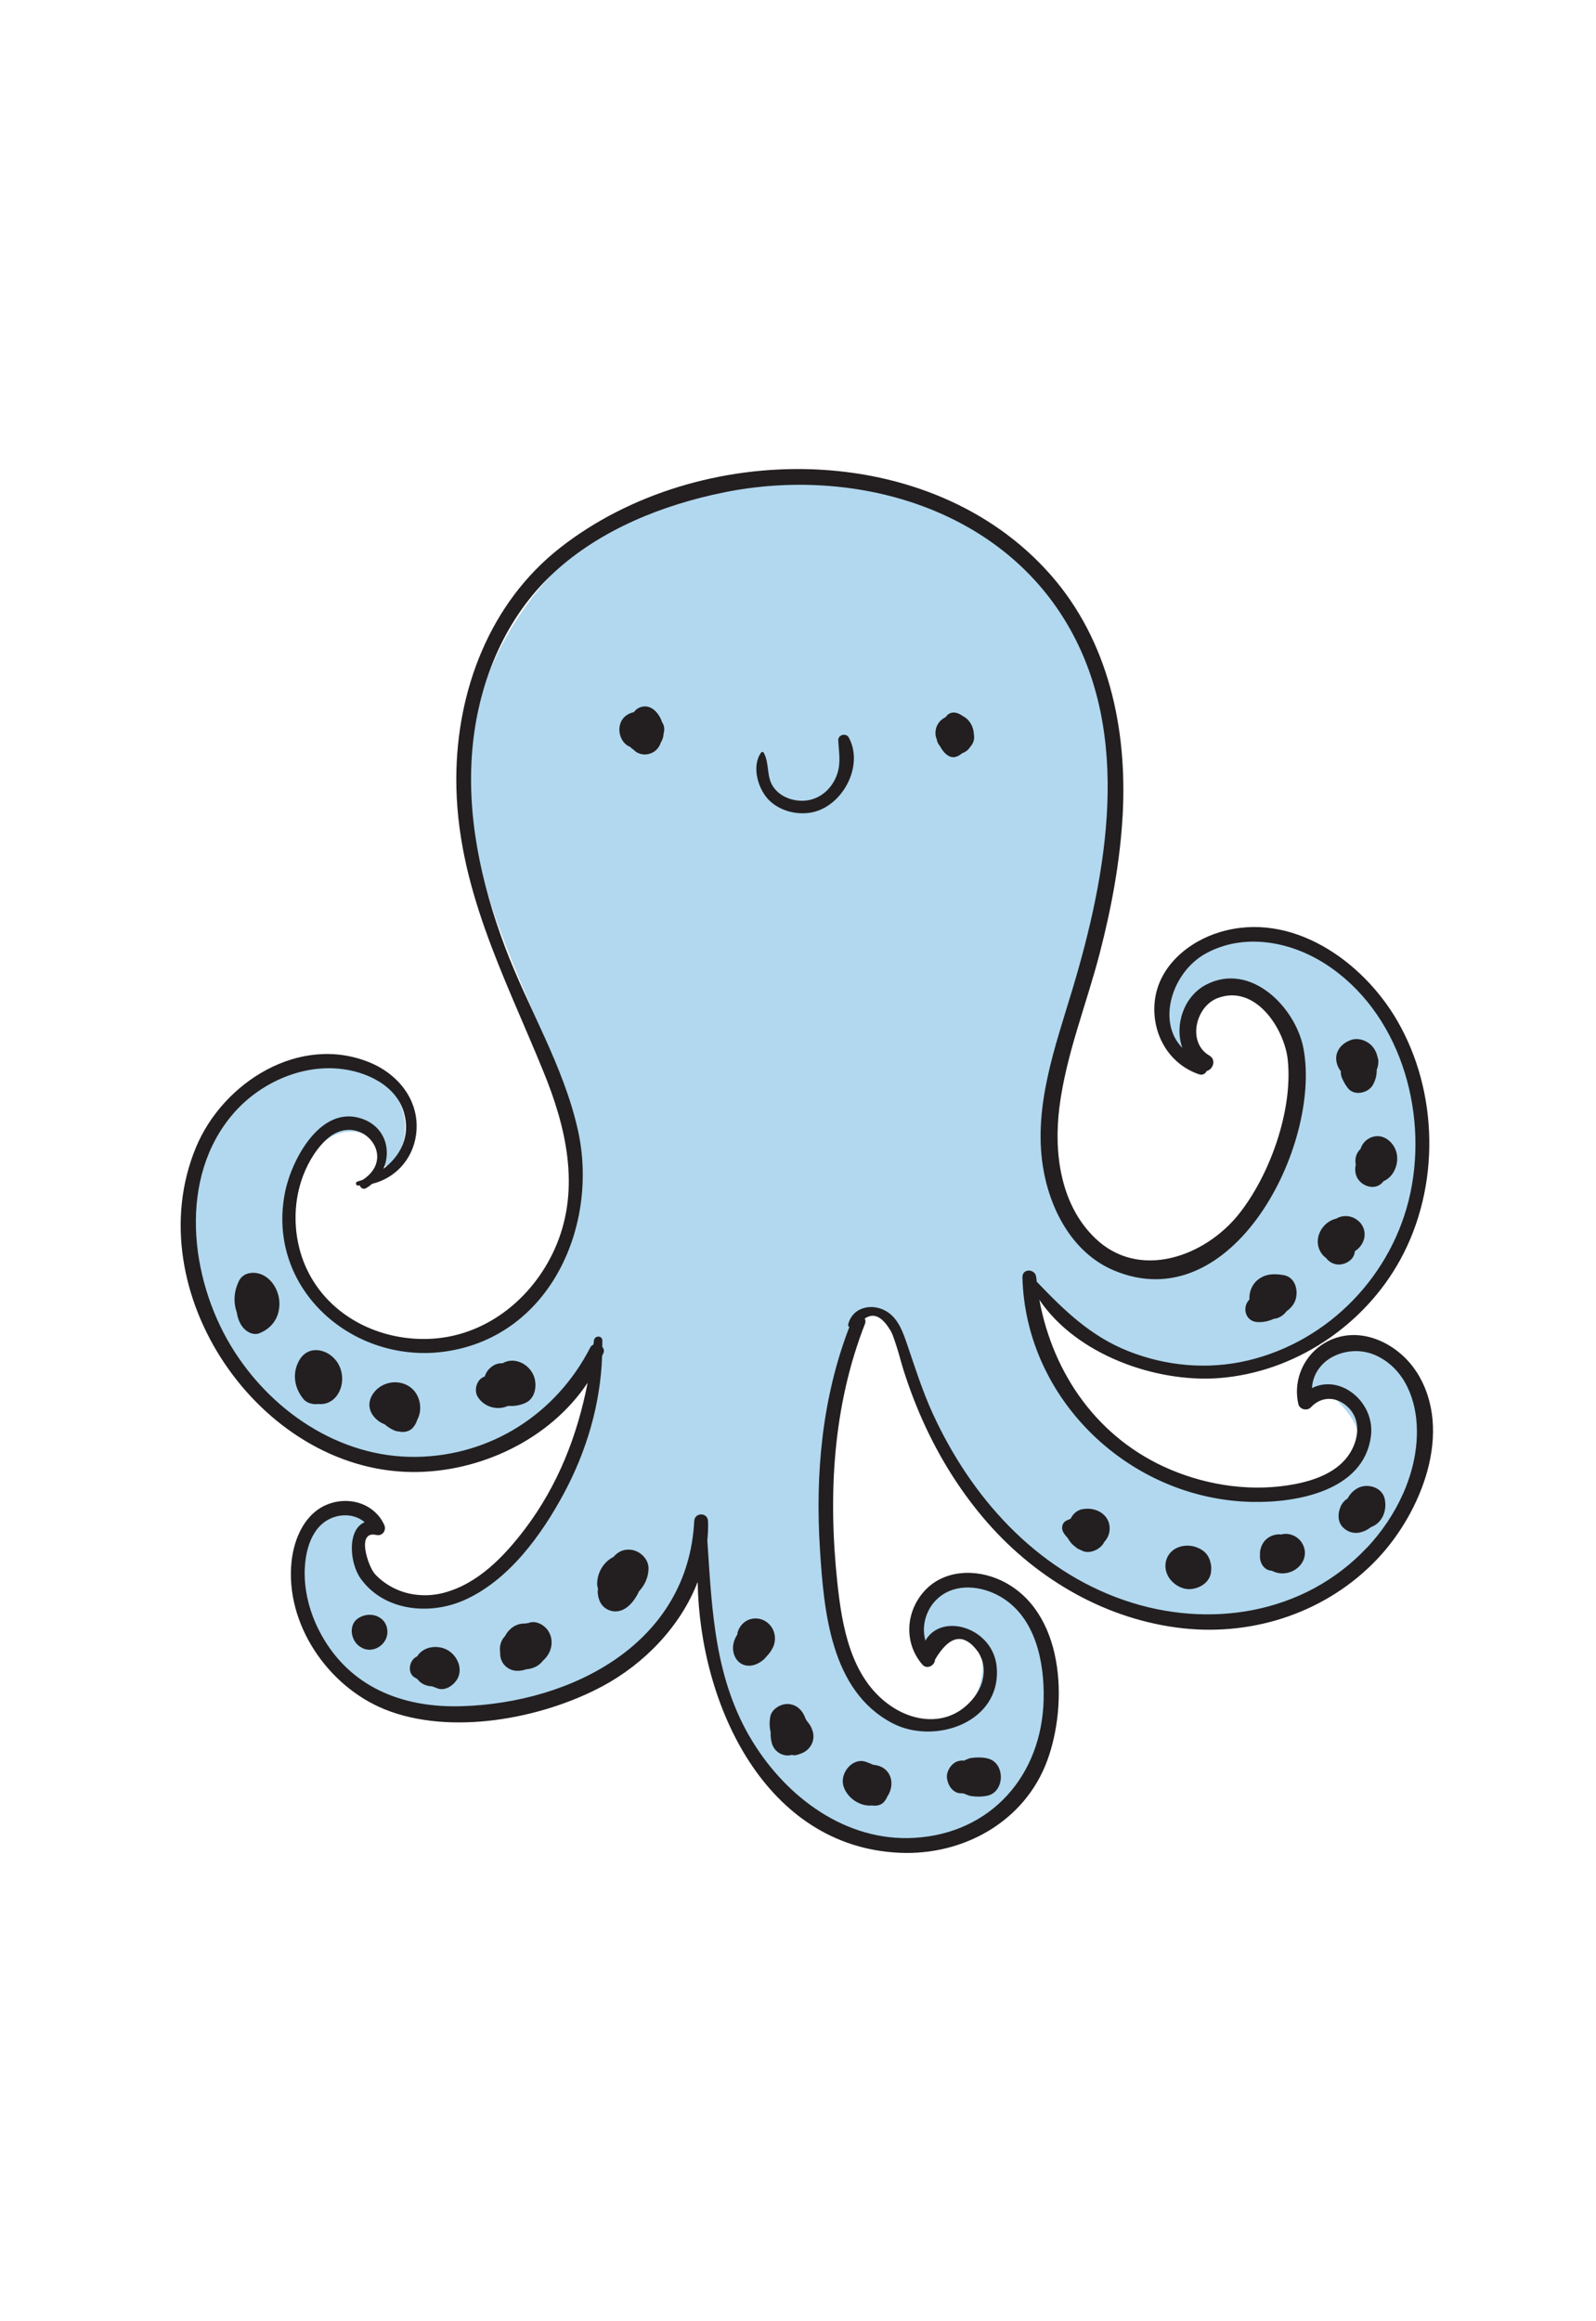 <?xml version="1.0" encoding="UTF-8"?><svg id="Layer_2" xmlns="http://www.w3.org/2000/svg" width="339.28" height="493.3" viewBox="0 0 339.28 493.3"><defs><style>.cls-1{fill:none;}.cls-2{fill:#b1d8ef;}.cls-3{fill:#231f20;}</style></defs><g id="Layer_1-2"><g><rect class="cls-1" width="339.28" height="493.3"/><g><path class="cls-2" d="M280.17,290.93c-.45,.17-.84,.47-1.08,.89-.25,.43-.49,.86-.74,1.29-1.15,2,1.8,4.51,3.32,2.56,.08-.11,.17-.18,.25-.28,4.16,4.17,8.77,7.91,6.27,14.97-1.72,4.86-10.23,7.02-14.48,7.83-1.84,.36-3.58,.55-5.29,.67-10.93-1.21-21.55-4.68-30.68-11.08-11.27-7.89-16.52-21.92-20.3-34.93l.78,.21c.69,.67,1.51,.88,2.26,.75,.67,.6,1.41,1.19,2.28,1.8,.24,.17,.49,.27,.74,.35,1.63,1.82,3.43,3.49,5.35,5.04,18.7,20.42,53.61,9.19,67.54-12.86,10.1-15.98,6.71-41.67-6.22-56.71-1.36-2.2-3.58-4.1-5.55-5.3-4.23-3.28-9.15-5.53-14.67-6.36-1.85-.46-3.66-.68-5.34-.54-5.24,.44-10.45,2.66-13.74,6.87-2.98,3.8-2.99,6.83-2.48,10.28-.14,.07-.25,.18-.28,.37-.42,2.69,.04,4.12,1.41,6.56,.89,1.58,3.16,.78,3.26-.88,.2-3.37-.51-5.93,.48-8.93,.94-.41,1.79-.99,2.92-1.6,5.77-3.1,11.39-1.4,15.62,3.4,.98,1.11,1.76,2.31,2.48,3.56,1.23,13.01-.93,27.63-8.51,37.92-4.47,6.07-12.09,13.93-19.9,14.6-4.16,.36-9.83-2.92-14.69-5.81-.08-.45-.26-.9-.57-1.34-10.67-14.84-9.38-29.12-4.35-45.82,2.39-7.94,5.63-16.2,6.31-24.53,4.7-12.83,6.1-26.87,3.53-39.75-5.01-25.16-23.83-43.79-46.95-48.84-5.73-3.63-15.1-4.54-22.16-3.14-30.13-4.83-61.13,22.46-66.29,52.3-3.52,20.35,3.06,38.02,10.89,56.45,1.92,4.53,3.77,9.1,5.62,13.66-.15,.28-.21,.62-.14,.99,3.47,17.85,10.94,35.18-3.61,50.56-9.02,9.53-21.32,12.15-32.69,9.25-4.06-2.38-8.22-4.66-12.27-7-2.14-2.92-4.17-5.7-5.54-8.91-.17-2.03-.46-4.01-.49-5.48-.06-4.26,.2-8.48,.67-12.69,2.89-7.59,8.96-14.05,17.28-8.92-.08,.9,.02,1.63,.24,4.16,.1,1.12,1.42,1.82,2.29,.95,4.65-4.62,3.96-12.31-.66-16.92-6.12-6.11-15.97-5.01-23.21-2.03-15.63,6.44-20.07,22.6-17,37.68,1.68,29,32.92,52.85,60.95,41.08,10.05-4.22,17.99-10.35,24.28-18.2-1.63,9.14-3.23,18.19-7.25,26.82-1.35,1.88-2.53,4.03-3.54,6.36-1.7,2.52-3.79,5.04-6.11,7.37-2.05,1.6-4.08,3.38-6.03,5.19-10.87,7.93-23.76,9.99-27.99-7.28,.89-.11,1.71-.69,2.2-1.41,.24-.36,.48-.72,.73-1.07,.77-1.14,.24-2.93-.94-3.57l-1.16-.63c-.93-.51-2.08-.37-2.84,.37l-.27,.25c-1.77,.13-4.55,.67-6.06,2.44-1.12,1.32-1.89,2.85-2.41,4.49-.04,.1-.1,.2-.13,.31-.78,2.47-1.11,4.63-1.05,6.72-.4,10.36,5.04,19.67,14.91,24.83,14.04,7.34,31.06,3.73,44.5-3.12,10.48-5.34,19.17-13.42,24.57-23.69,.68,5.71,1.84,11.35,3.48,16.85,1.32,6.59,4.02,12.74,7.36,18.71,1.38,3.24,2.97,6.42,4.85,9.54,.87,1.45,2.37,2.03,3.85,1.98,9.72,9.87,24.62,14.46,37.93,8.3,13.92-6.43,22.02-27.24,15.91-41.46-2.96-6.89-8.9-10.48-14.51-10.19-4.89-.73-10.47,1.35-12.95,5.37-1.07,1.74-.19,3.8,1.37,4.7-.07,1.99,3.17,2.63,4.01,.45,.15-.15,.29-.25,.43-.39,2.83-.1,5.08,1.41,7.62,2.76,.37,.2,.74,.31,1.1,.35,.08,1.61,.01,3.24-.02,4.1-.29,7.18-5.29,12.06-12.54,11.76-7.97-.33-13.51-6.27-17.66-13.02-5.42-14.47-1.61-33.89-2.57-49.78,1.82-7.6,3.31-15.25,4.72-22.95,1.5-.91,3.04-1.78,4.59-2.26,.27-.08,.48-.09,.71-.14,1.51,1.22,3.13,2.27,4.42,3.83,.57,1.87,1.24,3.7,1.95,5.51,2.47,9.58,5.78,19.39,11.36,27.16,6.24,8.68,15.41,16.38,24.3,22.26,10.86,7.18,22.64,8.91,33.99,6.67,.6,.13,1.27,.15,2-.02,4.67-1.09,8.91-2.69,12.89-4.79,1.16-.53,2.29-1.11,3.4-1.71,13.2-4.72,22.33-21.85,21.6-34.96-.73-12.93-12.93-20.39-21.82-11.2Z"/><g><path class="cls-3" d="M301.13,291.61c-3.48-5.45-10.46-9.33-16.96-7.31-6.02,1.87-9.54,8.07-8.17,14.11,.26,1.16,1.87,1.56,2.67,.7,2.37-2.53,5.66-2.26,8,.08,2.63,2.64,2.18,6.6,.34,9.6-2.48,4.03-7.32,5.8-11.74,6.65-8.83,1.7-18.23,.39-26.46-3.09-15.33-6.48-24.94-20.23-27.86-36.09,7.89,11.7,24.75,17.64,38.12,16.65,16.07-1.2,30.93-11.13,38.63-25.22,8.46-15.47,8.15-35.57-.71-50.81-7.37-12.67-22.42-23.32-37.62-18.78-6.76,2.02-13.08,7.31-13.89,14.68-.74,6.79,2.87,13.31,9.38,15.55,.79,.27,1.37-.12,1.66-.69,1.35-.34,2.11-2.4,.55-3.3-4.72-2.74-2.96-10.43,1.8-12.21,8.04-3.02,14.21,6.57,14.89,13.19,1.1,10.69-3.81,24.49-10.45,32.78-7.19,8.98-21.11,14.06-30.46,5.11-7.43-7.1-8.87-18.16-7.64-27.87,1.42-11.24,5.77-21.89,8.59-32.81,2.5-9.67,4.34-19.56,4.87-29.54,.96-18.16-3.03-36.8-15.28-50.76-25.56-29.11-74.81-28.9-104.3-5.82-14.96,11.71-22.03,30.34-22.09,49-.08,22.81,10.22,41.96,18.57,62.47,4.76,11.67,7.76,24.48,2.77,36.6-4.49,10.9-14.46,19.33-26.48,20.06-12.01,.72-23.82-5.77-27.72-17.49-1.7-5.12-1.77-10.91-.1-16.04,1.02-3.14,2.74-6.28,5.12-8.6,6.91-6.74,15.8,3.23,7.98,8.34-.38,.14-.77,.27-1.16,.38-.47,.14-.38,.86,.12,.86,.13,0,.26-.03,.39-.03,.15,.52,.71,.93,1.32,.58,.48-.27,.91-.59,1.31-.93,4.85-1.17,8.6-5.14,9.32-10.39,.96-6.99-3.55-12.78-9.78-15.37-14.92-6.18-31.29,4.19-37.02,18.06-12.58,30.44,13.38,68.74,46.06,68.96,14.36,.09,29.22-6.94,37.22-18.98-2.18,11.2-6.3,21.81-13.32,31.08-4.42,5.83-9.99,11.67-17.3,13.58-3.42,.9-7.27,.62-10.46-.95-1.54-.75-3.05-1.82-4.19-3.11-1.36-1.55-4.03-9.25,.35-8.24,1.33,.3,2.21-1.01,1.67-2.17-2-4.32-6.97-6.01-11.45-4.55-5.26,1.72-7.72,7.31-8.25,12.42-1.36,13.2,7.7,26.43,19.74,31.33,14,5.7,33.4,2.06,46.36-4.88,8.88-4.76,16.59-12.71,20.24-22.17,.41,26.07,14.37,56.31,42.95,57.57,13.54,.6,26.6-6.63,31.37-19.62,4.49-12.23,3.66-31.87-9.79-38.25-5.47-2.59-12.44-2.33-16.57,2.5-3.84,4.5-4.04,10.97-.16,15.4,.93,1.06,2.63,.17,2.66-1.1,3.12-5.26,6.19-5.78,9.2-1.56,1.15,1.86,1.44,3.89,.87,6.07-.64,2.57-2.71,5.01-4.9,6.41-4.68,2.98-10.4,1.87-14.72-1.16-8.37-5.86-10.24-16.8-11.23-26.25-1.96-18.53-.96-37.38,5.89-54.87,.17-.44,.12-.81-.06-1.1,1.79-1.28,3.54-.56,5.27,2.2,.62,.86,.99,2.18,1.33,3.18,.63,1.84,1.08,3.74,1.66,5.59,1.3,4.08,2.84,8.09,4.65,11.98,3.44,7.37,7.84,14.31,13.2,20.43,10.65,12.16,25.47,20.72,41.67,22.45,15.27,1.63,30.68-3.59,41.28-14.84,9.22-9.78,16.27-27.11,8.27-39.65Zm-10.57,37.35c-13.3,14.15-33.58,17.34-51.56,11.16-18.9-6.5-32.67-22.02-40.79-39.84-2.16-4.75-3.68-9.6-5.36-14.52-.84-2.44-1.79-5.23-4.01-6.79-3.05-2.14-7.55-1.36-8.52,2.49-.07,.3,.06,.48,.23,.6-5.8,15.07-7.27,31.22-6.24,47.28,.84,13.13,2.26,30.05,15.41,36.92,8.88,4.64,23.09-.05,22.17-11.84-.66-8.43-11.65-11.85-15.17-5.72-.91-3.21,.2-6.92,2.84-9.15,3.72-3.15,9.16-2.48,13.1-.2,7.46,4.32,9.37,13.83,9.2,21.8-.35,16.18-11.18,28.56-27.56,29.48-14.46,.81-27.02-8.58-34.3-20.45-8.12-13.22-8.64-27.86-9.63-42.77,.13-1.36,.2-2.73,.14-4.12-.08-1.89-2.83-1.88-2.93,0-1.32,25.95-25.88,38.61-49.37,39.35-11.92,.38-22.87-3.54-29.27-14.09-2.71-4.46-4.34-9.72-4.16-14.97,.11-3.2,.97-7,3.32-9.34,2.58-2.56,6.81-2.94,9.42-.71-3.77,1.6-3.21,8.7-.85,11.99,4.96,6.9,14.58,7.82,21.9,4.63,9.55-4.18,16.57-13.91,21.35-22.83,4.81-8.98,7.74-18.96,8.08-29.14,.09-.2,.19-.39,.28-.6,.21-.52,.06-.97-.25-1.31,0-.44,.03-.88,.02-1.33-.02-1.17-1.67-1.12-1.79,0-.03,.29-.08,.57-.11,.86-.27,.11-.52,.29-.67,.6-7.2,14.05-21.06,23.03-37.02,23.25-16.38,.22-31.14-9.92-39.4-23.64-8.7-14.46-11.23-35.74,.56-49.35,5.46-6.3,14.09-10.33,22.5-9.51,5.69,.55,12.17,3.5,13.8,9.47,1.35,4.95-.81,9.09-4.41,11.8,1.78-4.06,.31-9.15-4.89-10.75-8.6-2.65-14.63,8.9-16,15.6-4.22,20.6,14.46,36.96,34.34,33.94,22.12-3.36,32.4-26.91,27.88-47.06-3.07-13.71-10.62-25.91-15.52-38.97-5.13-13.67-8.32-28.37-6.8-43.01,1.42-13.7,7.02-27.07,17.26-36.5,9.94-9.16,23.23-14.43,36.34-17.06,27.14-5.43,57.98,3.06,72.71,27.97,13.92,23.53,8.55,53.11,1.11,77.83-3.62,12.03-8.22,24.64-6.26,37.39,1.39,9.03,6.21,18.41,14.98,22.16,25.38,10.85,44.27-26.63,40.44-47.09-1.63-8.73-11.2-18.51-20.69-13.59-4.81,2.5-6.78,8.68-5.06,13.45-5.53-5.61-2.12-16.11,4.87-20.01,8.08-4.51,18-2.68,25.49,2.13,15.74,10.1,21.87,30.97,18.12,48.68-3.68,17.35-17.22,31.52-34.55,35.63-8.44,2-17.34,1.22-25.39-1.97-8.08-3.2-13.65-8.68-19.49-14.76-.04-.32-.09-.64-.12-.97-.18-1.84-2.97-1.92-2.93,0,.66,26.13,22.91,47.21,48.78,47.76,9.52,.21,23.77-2.33,25.3-13.94,.94-7.19-6.42-13.33-12.53-10.25,.36-6.36,7.92-9.63,13.74-6.88,6.07,2.87,8.51,9.52,8.57,15.85,.09,9.26-4.39,18.33-10.63,24.97Z"/><path class="cls-3" d="M141.06,155.94c.16-.52,.21-1.07,.07-1.6-.09-.34-.22-.6-.38-.82-.56-1.77-2.06-3.57-3.92-3.36-.95,.11-1.62,.57-2.07,1.2-.81,.17-1.58,.55-2.16,1.18-1.54,1.67-1.1,4.68,.78,5.92,.17,.11,.34,.18,.52,.25,.23,.23,.48,.44,.75,.61,.79,.86,2.07,1.27,3.36,.91,1.27-.34,2.1-1.28,2.46-2.39,.36-.58,.58-1.23,.6-1.92Z"/><path class="cls-3" d="M207.03,156.07c-.07-1.6-.9-3.15-2.36-3.87-.83-.63-1.85-.99-2.75-.58-.38,.17-.66,.46-.89,.8-1.22,.57-2.16,1.74-2.17,3.4,0,.47,.1,.9,.27,1.29,.08,.6,.36,1.09,.72,1.52,.67,1.3,1.85,2.53,3.16,2.27,.56-.11,1.05-.4,1.48-.78,.2-.07,.4-.16,.61-.28,.55-.3,.94-.74,1.25-1.22,.67-.78,.85-1.68,.67-2.56Z"/><path class="cls-3" d="M180.42,156.74c-.56-1.02-2.27-.58-2.22,.6,.11,2.53,.61,4.76-.25,7.24-1.02,2.94-3.45,5.22-6.6,5.57-2.57,.28-5.44-.7-6.95-2.88-1.54-2.24-.78-5.02-2.05-7.29-.13-.23-.44-.2-.57,0-2.05,2.86-.67,7.74,1.7,10.09,2.24,2.22,5.64,3.14,8.72,2.67,6.72-1.03,11.59-9.83,8.23-16Z"/><path class="cls-3" d="M55.78,270.96c-1.68-.78-4.07-.59-4.99,1.31-1.1,2.27-1.2,4.57-.44,6.71,.14,1.04,.51,2.06,1.09,2.89,.75,1.09,2.31,2.06,3.7,1.5,2.66-1.07,4.22-3.27,4.26-6.17,.03-2.49-1.3-5.16-3.62-6.24Z"/><path class="cls-3" d="M71.77,289.65c-1.85-2.93-6.19-3.99-8.16-.51-1.56,2.76-1.05,5.88,.92,8.25,.7,.84,2,1.18,3.18,1.02,1.44,.17,2.89-.46,3.82-1.67,1.55-2.01,1.59-4.95,.24-7.09Z"/><path class="cls-3" d="M87.3,294.9c-2.63-2.03-6.7-1.16-8.27,1.78-1.08,2.02-.33,4,1.39,5.31,.43,.33,.88,.55,1.35,.73,.63,.57,1.37,1.05,2.28,1.4,.25,.09,.5,.12,.75,.13,1.01,.28,2.26,0,2.93-.75,.47-.53,.77-1.1,.95-1.68,1.23-2.23,.67-5.34-1.37-6.91Z"/><path class="cls-3" d="M113.73,293.34c-.43-2.33-2.6-4.19-4.96-4.14-.71,.01-1.37,.23-1.95,.55-.67-.03-1.36,.12-2.02,.54-.92,.59-1.48,1.38-1.74,2.26-.12,.06-.25,.1-.37,.16-1.45,.73-1.96,2.88-1.11,4.22,1.37,2.14,4.14,2.92,6.43,1.88,1.28,.11,2.62-.12,3.77-.67,1.79-.86,2.28-3.05,1.95-4.8Z"/><path class="cls-3" d="M76.72,343.64c-.06,.03-.12,.05-.17,.08-2.6,1.23-2.13,4.93,0,6.28,.06,.04,.12,.07,.17,.11,2.43,1.54,5.64-.48,5.64-3.24,0-3.03-3.14-4.42-5.64-3.24Z"/><path class="cls-3" d="M95.29,350.8c-2.11-1.28-5.24-.95-6.61,1.25-1.77,.75-2.23,3.76-.29,4.62,.11,.08,.24,.15,.36,.23,.3,.41,.69,.76,1.18,1.02,.64,.34,1.3,.49,1.94,.5,.37,.14,.73,.28,1.07,.41,1.56,.62,3.23-.44,4.08-1.66,1.53-2.17,.35-5.1-1.74-6.37Z"/><path class="cls-3" d="M116.54,346.63c-.81-1.25-2.62-2.29-4.15-1.69-.03,.01-.04,.02-.07,.03-.2,.03-.41,.04-.6,.1-1.93-.08-3.47,.99-4.38,2.69-.9,.94-1.22,2.23-1.01,3.46-.02,.41,0,.82,.14,1.28,.42,1.53,1.87,2.6,3.44,2.62,.7,.01,1.35-.11,1.95-.32,.73-.07,1.45-.24,2.13-.6,.61-.33,1.13-.81,1.55-1.37,.06-.06,.13-.1,.19-.16,1.61-1.6,2.07-4.08,.81-6.03Z"/><path class="cls-3" d="M137.86,333.56c.13-2.1-1.71-3.9-3.68-4.16-1.59-.21-2.86,.42-3.75,1.51-2.11,1.05-3.43,3.26-3.49,5.66,0,.39,.07,.77,.19,1.14-.07,.36-.09,.71-.04,1.05,.19,1.54,.8,2.8,2.32,3.44,1.46,.62,2.94,.23,4.12-.78,1-.85,1.75-1.98,2.3-3.19,1.16-1.23,1.93-2.79,2.04-4.67Z"/><g><path class="cls-3" d="M163.41,351.55s-.05,.08-.08,.12c.14-.17,.14-.18,.08-.12Z"/><path class="cls-3" d="M164.68,347.58c-.26-1.97-1.95-3.53-3.95-3.59-1.9-.05-3.38,1.18-3.93,2.95-.04,.14-.03,.3-.05,.45-.66,.99-1.04,2.21-.9,3.35,.32,2.66,2.59,4.03,5.07,2.91,.57-.26,1.07-.61,1.54-1.03,.12-.11,.79-.9,.96-1.08,.97-1.23,1.48-2.36,1.27-3.97Z"/></g><path class="cls-3" d="M172.77,368.01c-.22-.81-.58-1.44-1.13-2.09-.1-.12-.29-.43-.34-.49-.18-.51-.4-.99-.68-1.43-.84-1.28-2.2-2-3.75-1.79-1.35,.18-2.88,1.25-3.13,2.69-.2,1.2-.17,2.21,.09,3.25-.05,.81,.05,1.63,.27,2.41,.38,1.36,1.55,2.34,2.93,2.53,.48,.06,.91,0,1.32-.1,.15,.02,.3,.08,.46,.08,.4,0,.79-.11,1.17-.27,1.98-.55,3.42-2.52,2.8-4.79Z"/><path class="cls-3" d="M187.51,375.62c-.59-.32-1.21-.46-1.85-.52-.45-.2-.92-.38-1.38-.56-2.96-1.2-5.77,2.27-5,5,.74,2.59,3.52,4.46,6.1,4.2,.92,.15,1.92-.05,2.53-.74,.35-.4,.57-.8,.74-1.2,1.35-1.98,1.18-4.92-1.14-6.18Z"/><path class="cls-3" d="M209.81,373.7c-1.17-.22-2.19-.21-3.36-.05-.71,.1-1.18,.51-1.88,.63,.05-.05,.1-.1,.15-.15-.27,.05-.55,.09-.82,.14-1.46,.24-2.67,2-2.61,3.43,.07,1.45,1.04,3.17,2.61,3.43,0,0,.7,.05,.8,.03,.6,.15,1.11,.49,1.74,.58,1.18,.16,2.16,.18,3.36-.05,3.94-.75,3.95-7.23,0-7.97Z"/><path class="cls-3" d="M230.08,320.76c-1.19,.25-2,1.05-2.49,2.04-.33,.13-.65,.27-.97,.44-.84,.45-1.05,1.56-.62,2.36,.26,.49,.61,.9,.98,1.3,.4,.74,.89,1.32,1.51,1.79,.1,.09,.21,.17,.32,.25,.06,.04,.12,.09,.18,.13,.1,.07,.19,.15,.3,.21l.02-.05c.29,.15,.57,.31,.92,.45,1.54,.61,3.7-.39,4.44-1.81,.02-.04,.03-.08,.05-.11,.6-.63,1.01-1.44,1.13-2.29,.45-3.38-2.78-5.31-5.77-4.69Z"/><path class="cls-3" d="M257.09,331.49c.54,1.22-.03-.31-.28-.72-.55-.91-1.3-1.42-2.24-1.82-1.2-.51-2.53-.57-3.78-.19-2.68,.82-3.8,3.73-2.51,6.18,.9,1.71,3,3.03,4.97,2.8,2.08-.23,4.09-1.62,4.21-3.85,.09-.77,0-1.6-.37-2.41Z"/><path class="cls-3" d="M276.77,327.94c-.89-1.47-2.78-2.26-4.43-1.79-.19-.03-.37-.04-.56-.03-1.73,.08-3.21,1.15-3.72,2.83-.14,.41-.22,.84-.22,1.28,0,.15,.02,.22,.02,.24-.19,1.51,.78,3.3,2.45,3.37,.79,.4,1.68,.61,2.55,.57,3.2-.15,5.77-3.4,3.92-6.46Z"/><path class="cls-3" d="M294.38,318.67c-.49-2.59-3.72-3.5-5.79-2.36-.96,.53-1.66,1.3-2.12,2.2-.63,.35-1.16,.99-1.45,1.64-.67,1.51-.73,3.38,.59,4.6,1.33,1.22,3,1.33,4.6,.59,.45-.21,.86-.48,1.26-.77,2.36-.89,3.39-3.41,2.92-5.89Z"/><path class="cls-3" d="M272.84,271.01c-1.99-.32-3.75-.32-5.4,.96-1.27,.98-1.95,2.64-1.83,4.23-1.63,1.59-.95,4.73,1.83,4.81,1.26,.04,2.38-.25,3.43-.74,.11-.02,.22,0,.33-.02,.95-.22,1.72-.79,2.28-1.53,.72-.52,1.33-1.16,1.71-1.94,.99-2.03,.34-5.34-2.35-5.77Z"/><path class="cls-3" d="M288.92,259.65c-1.02-1.02-2.53-1.42-3.92-1.04-.35,.1-.66,.24-.94,.4-3.09,.71-5.1,4.45-3.18,7.32,.28,.43,.63,.76,1,1.03,.54,.72,1.33,1.25,2.28,1.38,1.55,.21,3.53-.78,3.81-2.49,.02-.11,.03-.21,.05-.32,2.15-1.34,2.92-4.28,.91-6.3Z"/><path class="cls-3" d="M296.11,243.34c-1.11-1.54-2.88-2.33-4.73-1.55-1.06,.45-1.83,1.34-2.15,2.4-.79,.75-1.24,1.79-1.06,3.14,0,.06,.04,.12,.05,.18-.17,.71-.19,1.45,.05,2.23,.69,2.27,3.98,3.56,5.7,1.5,.05-.06,.09-.13,.14-.19,2.68-1.1,3.88-5.11,2-7.71Z"/><g><path class="cls-3" d="M292.96,225.14c-.03-.23-.3-1.06-.36-1.29-.27-.63-.56-1.16-1.06-1.66-1.12-1.13-2.96-1.69-4.47-1.11-1.67,.64-3.08,2.05-3.02,3.97,.03,.94,.39,1.9,.99,2.64-.04,.48,.04,.99,.28,1.52,.31,.68,.67,1.37,1.23,2.08,1.36,1.72,4.32,1.03,5.29-.68,.59-1.04,.84-2.14,.83-3.24,.28-.69,.41-1.46,.31-2.23Z"/><path class="cls-3" d="M292.59,223.85c.04,.09,.09,.17,.12,.26-.14-.35-.15-.38-.12-.26Z"/></g></g></g></g></g></svg>